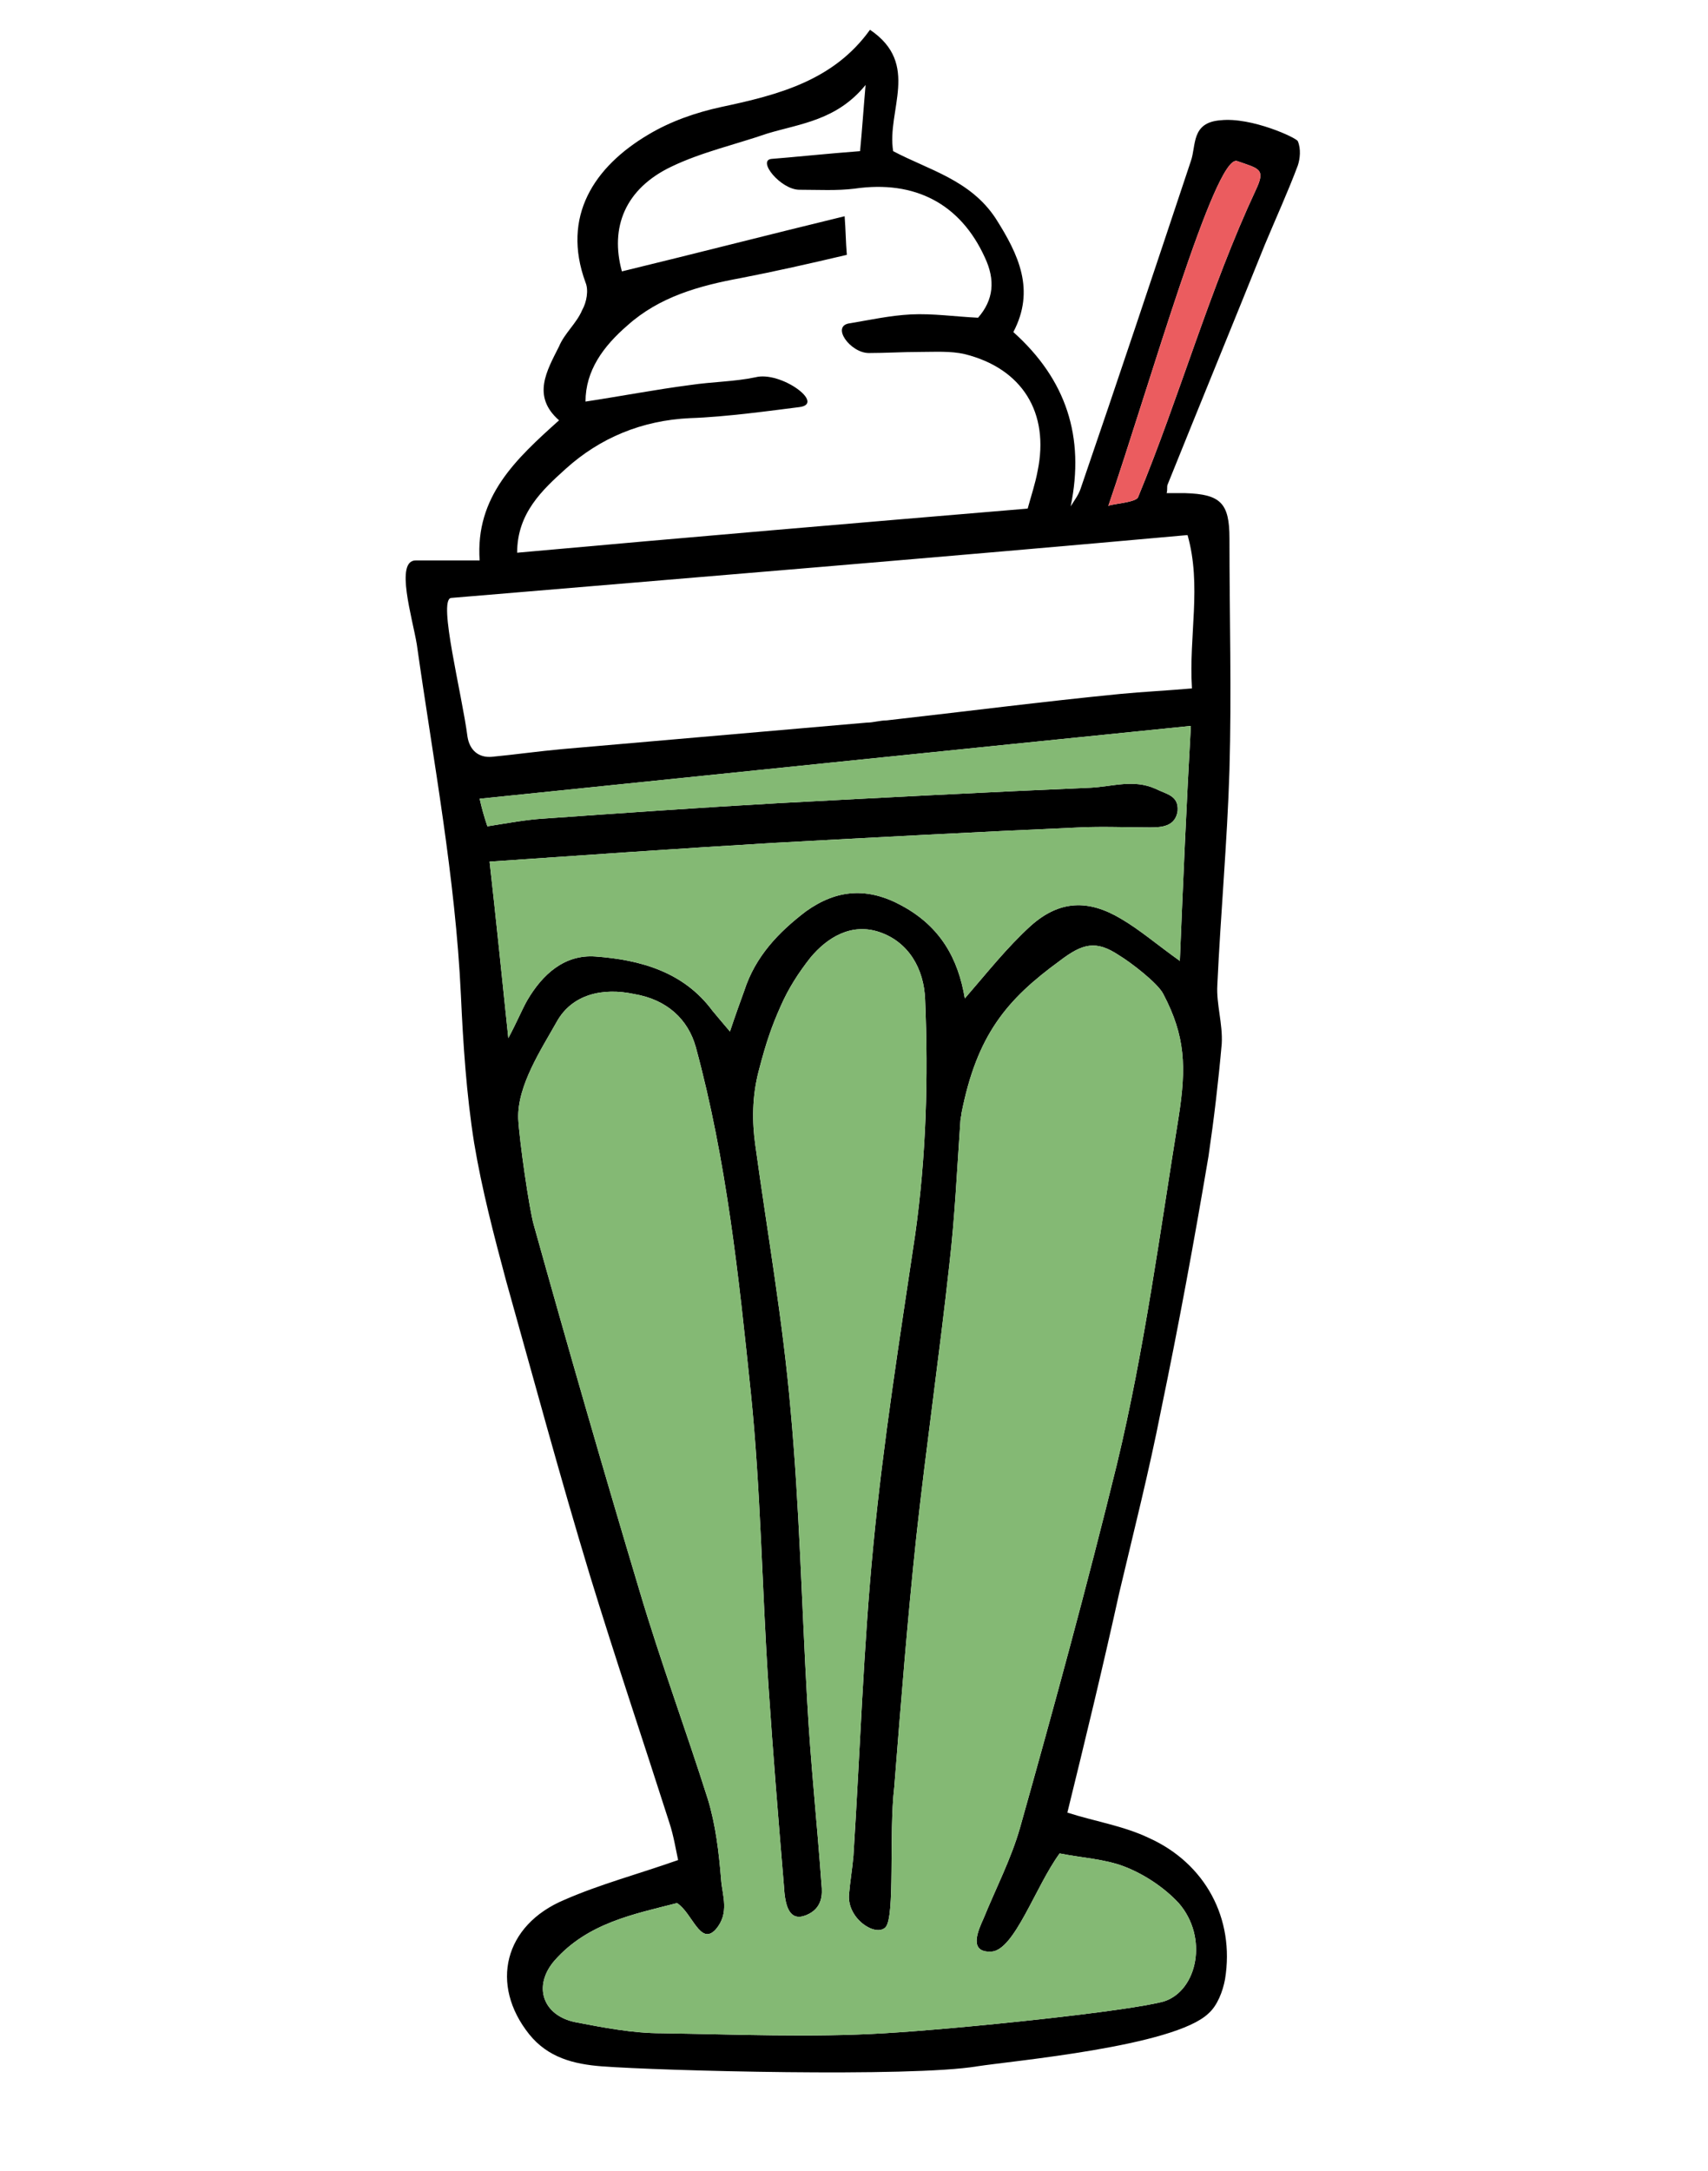 <?xml version="1.0" encoding="utf-8"?>
<!-- Generator: Adobe Illustrator 19.1.0, SVG Export Plug-In . SVG Version: 6.00 Build 0)  -->
<svg version="1.1" id="Calque_1" xmlns="http://www.w3.org/2000/svg" xmlns:xlink="http://www.w3.org/1999/xlink" x="0px" y="0px"
	 viewBox="0 0 154.9 196.8" style="enable-background:new 0 0 154.9 196.8;" xml:space="preserve">
<style type="text/css">
	.st0{display:none;fill:#F7B5AC;}
	.st1{fill:#F7B5AC;}
	.st2{fill:#EB5C5F;}
	.st3{fill:#84B974;}
	.st4{fill:#010202;}
	.st5{fill:#AB7613;}
	.st6{fill:#C0BFBF;}
	.st7{fill:#6FA4C3;}
	.st8{fill:#1E1E1C;}
	.st9{fill:none;}
	.st10{fill:none;stroke:#EB5C5F;stroke-width:3;stroke-miterlimit:10;}
	.st11{fill:none;stroke:#6FA4C3;stroke-width:3;stroke-miterlimit:10;}
	.st12{fill:none;stroke:#84B974;stroke-width:3;stroke-miterlimit:10;}
	.st13{fill:none;stroke:#C0BFBF;stroke-width:3;stroke-miterlimit:10;}
	.st14{fill:none;stroke:#F7B5AC;stroke-width:3;stroke-miterlimit:10;}
</style>
<g>
	<path d="M96.8,164.3c2.5,0.8,5.1,1.2,7.4,2.3c5.1,2.3,7.8,7.3,6.9,12.8c-0.2,1.1-0.7,2.4-1.5,3.1c-3.1,3-17.8,4.3-21,4.8
		c-6,1-28.7,0.4-34,0c-2.6-0.2-4.9-0.8-6.6-2.9c-3.6-4.5-2.3-9.9,3.2-12.2c3.2-1.4,6.6-2.3,10.3-3.6c-0.2-0.9-0.4-2.2-0.8-3.4
		c-2.4-7.5-4.9-14.9-7.2-22.4c-2.7-8.9-5.1-17.8-7.6-26.7c-1.1-4.1-2.2-8.3-2.9-12.5c-0.7-4.4-1-9-1.2-13.4
		c-0.5-10.7-2.5-21.2-4-31.8c-0.4-2.4-2-7.6-0.1-7.6c1.9,0,5.8,0,5.8,0c-0.4-5.8,3.3-9.2,7.2-12.7c-2.5-2.2-1.1-4.5,0-6.7
		c0.5-1.2,1.6-2.1,2.1-3.3c0.4-0.7,0.6-1.8,0.3-2.5c-2.2-6,0.8-10.5,5.7-13.4c2-1.2,4.3-2,6.6-2.5c5.2-1.1,10.2-2.4,13.5-7
		c4.6,3.1,1.5,7.3,2.1,11c3.2,1.7,7,2.6,9.3,6.1c2.1,3.3,3.6,6.5,1.6,10.3c4.8,4.3,6.5,9.5,5.2,15.8c0.3-0.5,0.7-1,0.9-1.6
		c3.4-9.9,6.7-19.8,10-29.7c0.5-1.4,0-3.5,2.7-3.7c2.8-0.3,6.9,1.6,7,1.9c0.3,0.7,0.2,1.6,0,2.2c-0.9,2.4-2,4.8-3,7.2
		c-2.9,7.2-5.9,14.5-8.8,21.7c-0.1,0.2,0,0.5-0.1,0.8c0.6,0,1.2,0,1.7,0c3.2,0.1,4,0.9,4,4.1c0,7,0.2,14,0,21
		c-0.2,6.5-0.8,13-1.1,19.5c-0.1,1.7,0.5,3.5,0.4,5.3c-0.3,3.4-0.7,6.8-1.2,10.2c-1.3,7.7-2.7,15.3-4.3,23
		c-1.1,5.6-2.5,11.1-3.8,16.6C100,151.2,98.4,157.8,96.8,164.3 M80.3,174.7c-0.9,0.9-3.5-0.8-3.3-3c0.1-1.2,0.3-2.3,0.4-3.5
		c0.6-9.4,0.9-18.8,1.8-28.1c0.9-9.4,2.4-18.8,3.8-28.2c1-7.1,1.2-14.2,0.9-21.3c-0.1-2.8-1.5-5.2-4.1-6.1c-2.6-0.9-4.8,0.5-6.3,2.3
		c-1.1,1.4-2,2.8-2.7,4.4c-0.8,1.8-1.3,3.2-2,5.9c-0.6,2.3-0.6,4.6-0.3,6.7c1.1,8,2.5,15.9,3.2,24c0.8,8.7,1,17.5,1.5,26.3
		c0.3,5.6,0.9,11.1,1.3,16.7c0.1,0.9,0.1,2.2-1.4,2.8c-1.5,0.6-1.9-0.8-2-2.6c-0.5-6-1-12.1-1.4-18.1c-0.6-8.9-0.7-17.8-1.6-26.6
		c-1.1-10.6-2.2-21.1-5-31.4c-0.7-2.5-2.6-4.3-5.6-4.8c-2.8-0.6-5.6,0-7,2.5c-1.4,2.5-3.6,5.8-3.5,8.8c0.1,2,1,8.2,1.4,9.6
		c3.1,11.1,6.3,22.2,9.6,33.2c1.9,6.4,4.2,12.6,6.2,18.9c0.7,2.3,1,4.8,1.2,7.3c0.1,1.4,0.8,3-0.5,4.5c-1.4,1.5-2.1-1.5-3.5-2.4
		c-3.9,1-8.1,1.8-11.1,5.2c-2,2.3-1.1,5,1.9,5.6c2.6,0.5,5.2,1,7.8,1c6.8,0.1,13.5,0.4,20.2,0c6.8-0.4,22.3-2,25.4-2.9
		c3-1,4-5.8,1.3-8.9c-1.3-1.4-3.1-2.6-4.9-3.3c-1.8-0.7-3.9-0.8-5.9-1.2c-2.2,3-4.1,8.8-6.2,8.9c-2.1,0.1-1.2-1.9-0.7-3
		c1.1-2.7,2.5-5.4,3.3-8.2c3.1-11,6.1-22,8.8-33c2.5-10.4,3.9-21,5.6-31.5c0.7-4.5,0.6-7.3-1.4-11.1c-0.5-1-3-2.9-4-3.5
		c-2.1-1.4-3.3-1.1-5.4,0.5c-4.8,3.5-7.5,6.7-8.9,13.8c0,0.2-0.1,0.5-0.1,0.7c-0.3,4.3-0.5,8.7-1,13c-0.9,8.2-2.1,16.5-3,24.7
		c-0.8,7.5-1.4,15.1-2,22.7C80.6,166.2,81.2,173.8,80.3,174.7z M72.5,36.9c-2.4,0.3-6.7,0.9-9.9,1c-4.4,0.2-8.2,1.8-11.3,4.6
		c-2.1,1.9-4.4,4-4.4,7.6c15.5-1.4,30.8-2.7,46.3-4c0.3-1.1,0.7-2.3,0.9-3.4c1.1-5.3-1.4-9.3-6.6-10.6c-1.3-0.3-2.7-0.2-4.1-0.2
		c-1.5,0-3.1,0.1-4.6,0.1c-1.7,0-3.5-2.5-1.7-2.7c1.8-0.3,3.6-0.7,5.5-0.8c2-0.1,4,0.2,6.1,0.3c1.4-1.6,1.6-3.4,0.6-5.5
		c-2.2-4.8-6.3-7-11.8-6.2c-1.6,0.2-3.3,0.1-5,0.1c-1.7,0-3.9-2.7-2.5-2.8c1.4-0.1,5.3-0.5,8-0.7c0.2-2.1,0.3-3.7,0.5-6
		c-2.6,3.2-5.9,3.5-8.9,4.4c-2.9,1-6,1.7-8.7,3c-4.2,2-5.6,5.5-4.5,9.5c6.6-1.6,13.2-3.3,20.2-5c0.1,1.3,0.1,2.3,0.2,3.5
		c-3.4,0.8-6.5,1.5-9.6,2.1c-3.8,0.7-7.4,1.7-10.3,4.3c-2.2,1.9-3.8,4.1-3.8,6.9c3.3-0.5,6.4-1.1,9.5-1.5c2-0.3,4-0.3,5.9-0.7
		C70.8,33.6,74.9,36.6,72.5,36.9z M40.9,54.2c-1.2,0.2,1,8.7,1.5,12.6c0.2,1.2,1,1.9,2.2,1.8c2.1-0.2,4.2-0.5,6.4-0.7
		c9.2-0.8,18.4-1.6,27.6-2.4c0.6,0,1.2-0.2,1.8-0.2c7.1-0.8,14.1-1.7,21.2-2.4c2.1-0.2,4.2-0.3,6.5-0.5c-0.3-4.8,0.9-9.3-0.4-13.9
		C85.5,50.5,63.5,52.3,40.9,54.2 M87.5,90.5c2-2.3,3.8-4.6,6-6.6c2.6-2.3,5.2-2.4,8.2-0.6c1.7,1,3.2,2.3,5.3,3.8
		c0.3-7.3,0.6-14.2,1-21.3c-21.8,2.2-43.1,4.4-64.5,6.6c0.2,0.9,0.4,1.6,0.7,2.5c1.9-0.3,3.5-0.6,5.1-0.7c7.1-0.5,14.2-1,21.3-1.4
		c9.4-0.5,18.9-1,28.3-1.4c2-0.1,3.9-0.8,5.9,0.1c1,0.5,2.1,0.6,2,2c-0.2,1.4-1.4,1.5-2.5,1.5c-2.1,0-4.3-0.1-6.4,0
		c-9.2,0.4-18.5,0.9-27.7,1.4c-8.5,0.5-17,1.1-25.8,1.7c0.6,5.3,1.1,10.3,1.7,16c0.8-1.5,1.2-2.5,1.7-3.4c1.4-2.4,3.4-4.2,6.2-4
		c4.1,0.3,8,1.4,10.6,4.9c0.5,0.6,1,1.2,1.6,1.9c0.5-1.5,0.9-2.6,1.3-3.7c1-3.1,3.1-5.3,5.6-7.2c2.8-2,5.6-2.2,8.7-0.5
		C85.3,84,86.9,86.9,87.5,90.5 M103.2,45.1c3.8-9.2,6.5-18.9,10.7-27.9c0.9-1.9,0.3-1.9-1.7-2.6s-8,20.5-11.7,31.3
		C100.4,45.7,102.9,45.6,103.2,45.1z"/>
	<path class="st3" d="M80.3,174.7c-0.9,0.9-3.5-0.8-3.3-3c0.1-1.2,0.3-2.3,0.4-3.5c0.6-9.4,0.9-18.8,1.8-28.1
		c0.9-9.4,2.4-18.8,3.8-28.2c1-7.1,1.2-14.2,0.9-21.3c-0.1-2.8-1.5-5.2-4.1-6.1c-2.6-0.9-4.8,0.5-6.3,2.3c-1.1,1.4-2,2.8-2.7,4.4
		c-0.8,1.8-1.3,3.2-2,5.9c-0.6,2.3-0.6,4.6-0.3,6.7c1.1,8,2.5,15.9,3.2,24c0.8,8.7,1,17.5,1.5,26.3c0.3,5.6,0.9,11.1,1.3,16.7
		c0.1,0.9,0.1,2.2-1.4,2.8c-1.5,0.6-1.9-0.8-2-2.6c-0.5-6-1-12.1-1.4-18.1c-0.6-8.9-0.7-17.8-1.6-26.6c-1.1-10.6-2.2-21.1-5-31.4
		c-0.7-2.5-2.6-4.3-5.6-4.8c-2.8-0.6-5.6,0-7,2.5c-1.4,2.5-3.6,5.8-3.5,8.8c0.1,2,1,8.2,1.4,9.6c3.1,11.1,6.3,22.2,9.6,33.2
		c1.9,6.4,4.2,12.6,6.2,18.9c0.7,2.3,1,4.8,1.2,7.3c0.1,1.4,0.8,3-0.5,4.5c-1.4,1.5-2.1-1.5-3.5-2.4c-3.9,1-8.1,1.8-11.1,5.2
		c-2,2.3-1.1,5,1.9,5.6c2.6,0.5,5.2,1,7.8,1c6.8,0.1,13.5,0.4,20.2,0c6.8-0.4,22.3-2,25.4-2.9c3-1,4-5.8,1.3-8.9
		c-1.3-1.4-3.1-2.6-4.9-3.3c-1.8-0.7-3.9-0.8-5.9-1.2c-2.2,3-4.1,8.8-6.2,8.9c-2.1,0.1-1.2-1.9-0.7-3c1.1-2.7,2.5-5.4,3.3-8.2
		c3.1-11,6.1-22,8.8-33c2.5-10.4,3.9-21,5.6-31.5c0.7-4.5,0.6-7.3-1.4-11.1c-0.5-1-3-2.9-4-3.5c-2.1-1.4-3.3-1.1-5.4,0.5
		c-4.8,3.5-7.5,6.7-8.9,13.8c0,0.2-0.1,0.5-0.1,0.7c-0.3,4.3-0.5,8.7-1,13c-0.9,8.2-2.1,16.5-3,24.7c-0.8,7.5-1.4,15.1-2,22.7
		C80.6,166.2,81.2,173.8,80.3,174.7z"/>
	<path class="st3" d="M87.5,90.5c2-2.3,3.8-4.6,6-6.6c2.6-2.3,5.2-2.4,8.2-0.6c1.7,1,3.2,2.3,5.3,3.8c0.3-7.3,0.6-14.2,1-21.3
		c-21.8,2.2-43.1,4.4-64.5,6.6c0.2,0.9,0.4,1.6,0.7,2.5c1.9-0.3,3.5-0.6,5.1-0.7c7.1-0.5,14.2-1,21.3-1.4c9.4-0.5,18.9-1,28.3-1.4
		c2-0.1,3.9-0.8,5.9,0.1c1,0.5,2.1,0.6,2,2c-0.2,1.4-1.4,1.5-2.5,1.5c-2.1,0-4.3-0.1-6.4,0c-9.2,0.4-18.5,0.9-27.7,1.4
		c-8.5,0.5-17,1.1-25.8,1.7c0.6,5.3,1.1,10.3,1.7,16c0.8-1.5,1.2-2.5,1.7-3.4c1.4-2.4,3.4-4.2,6.2-4c4.1,0.3,8,1.4,10.6,4.9
		c0.5,0.6,1,1.2,1.6,1.9c0.5-1.5,0.9-2.6,1.3-3.7c1-3.1,3.1-5.3,5.6-7.2c2.8-2,5.6-2.2,8.7-0.5C85.3,84,86.9,86.9,87.5,90.5"/>
	<path class="st2" d="M103.2,45.1c3.8-9.2,6.5-18.9,10.7-27.9c0.9-1.9,0.3-1.9-1.7-2.6s-8,20.5-11.7,31.3
		C100.4,45.7,102.9,45.6,103.2,45.1z"/>
</g>
</svg>

